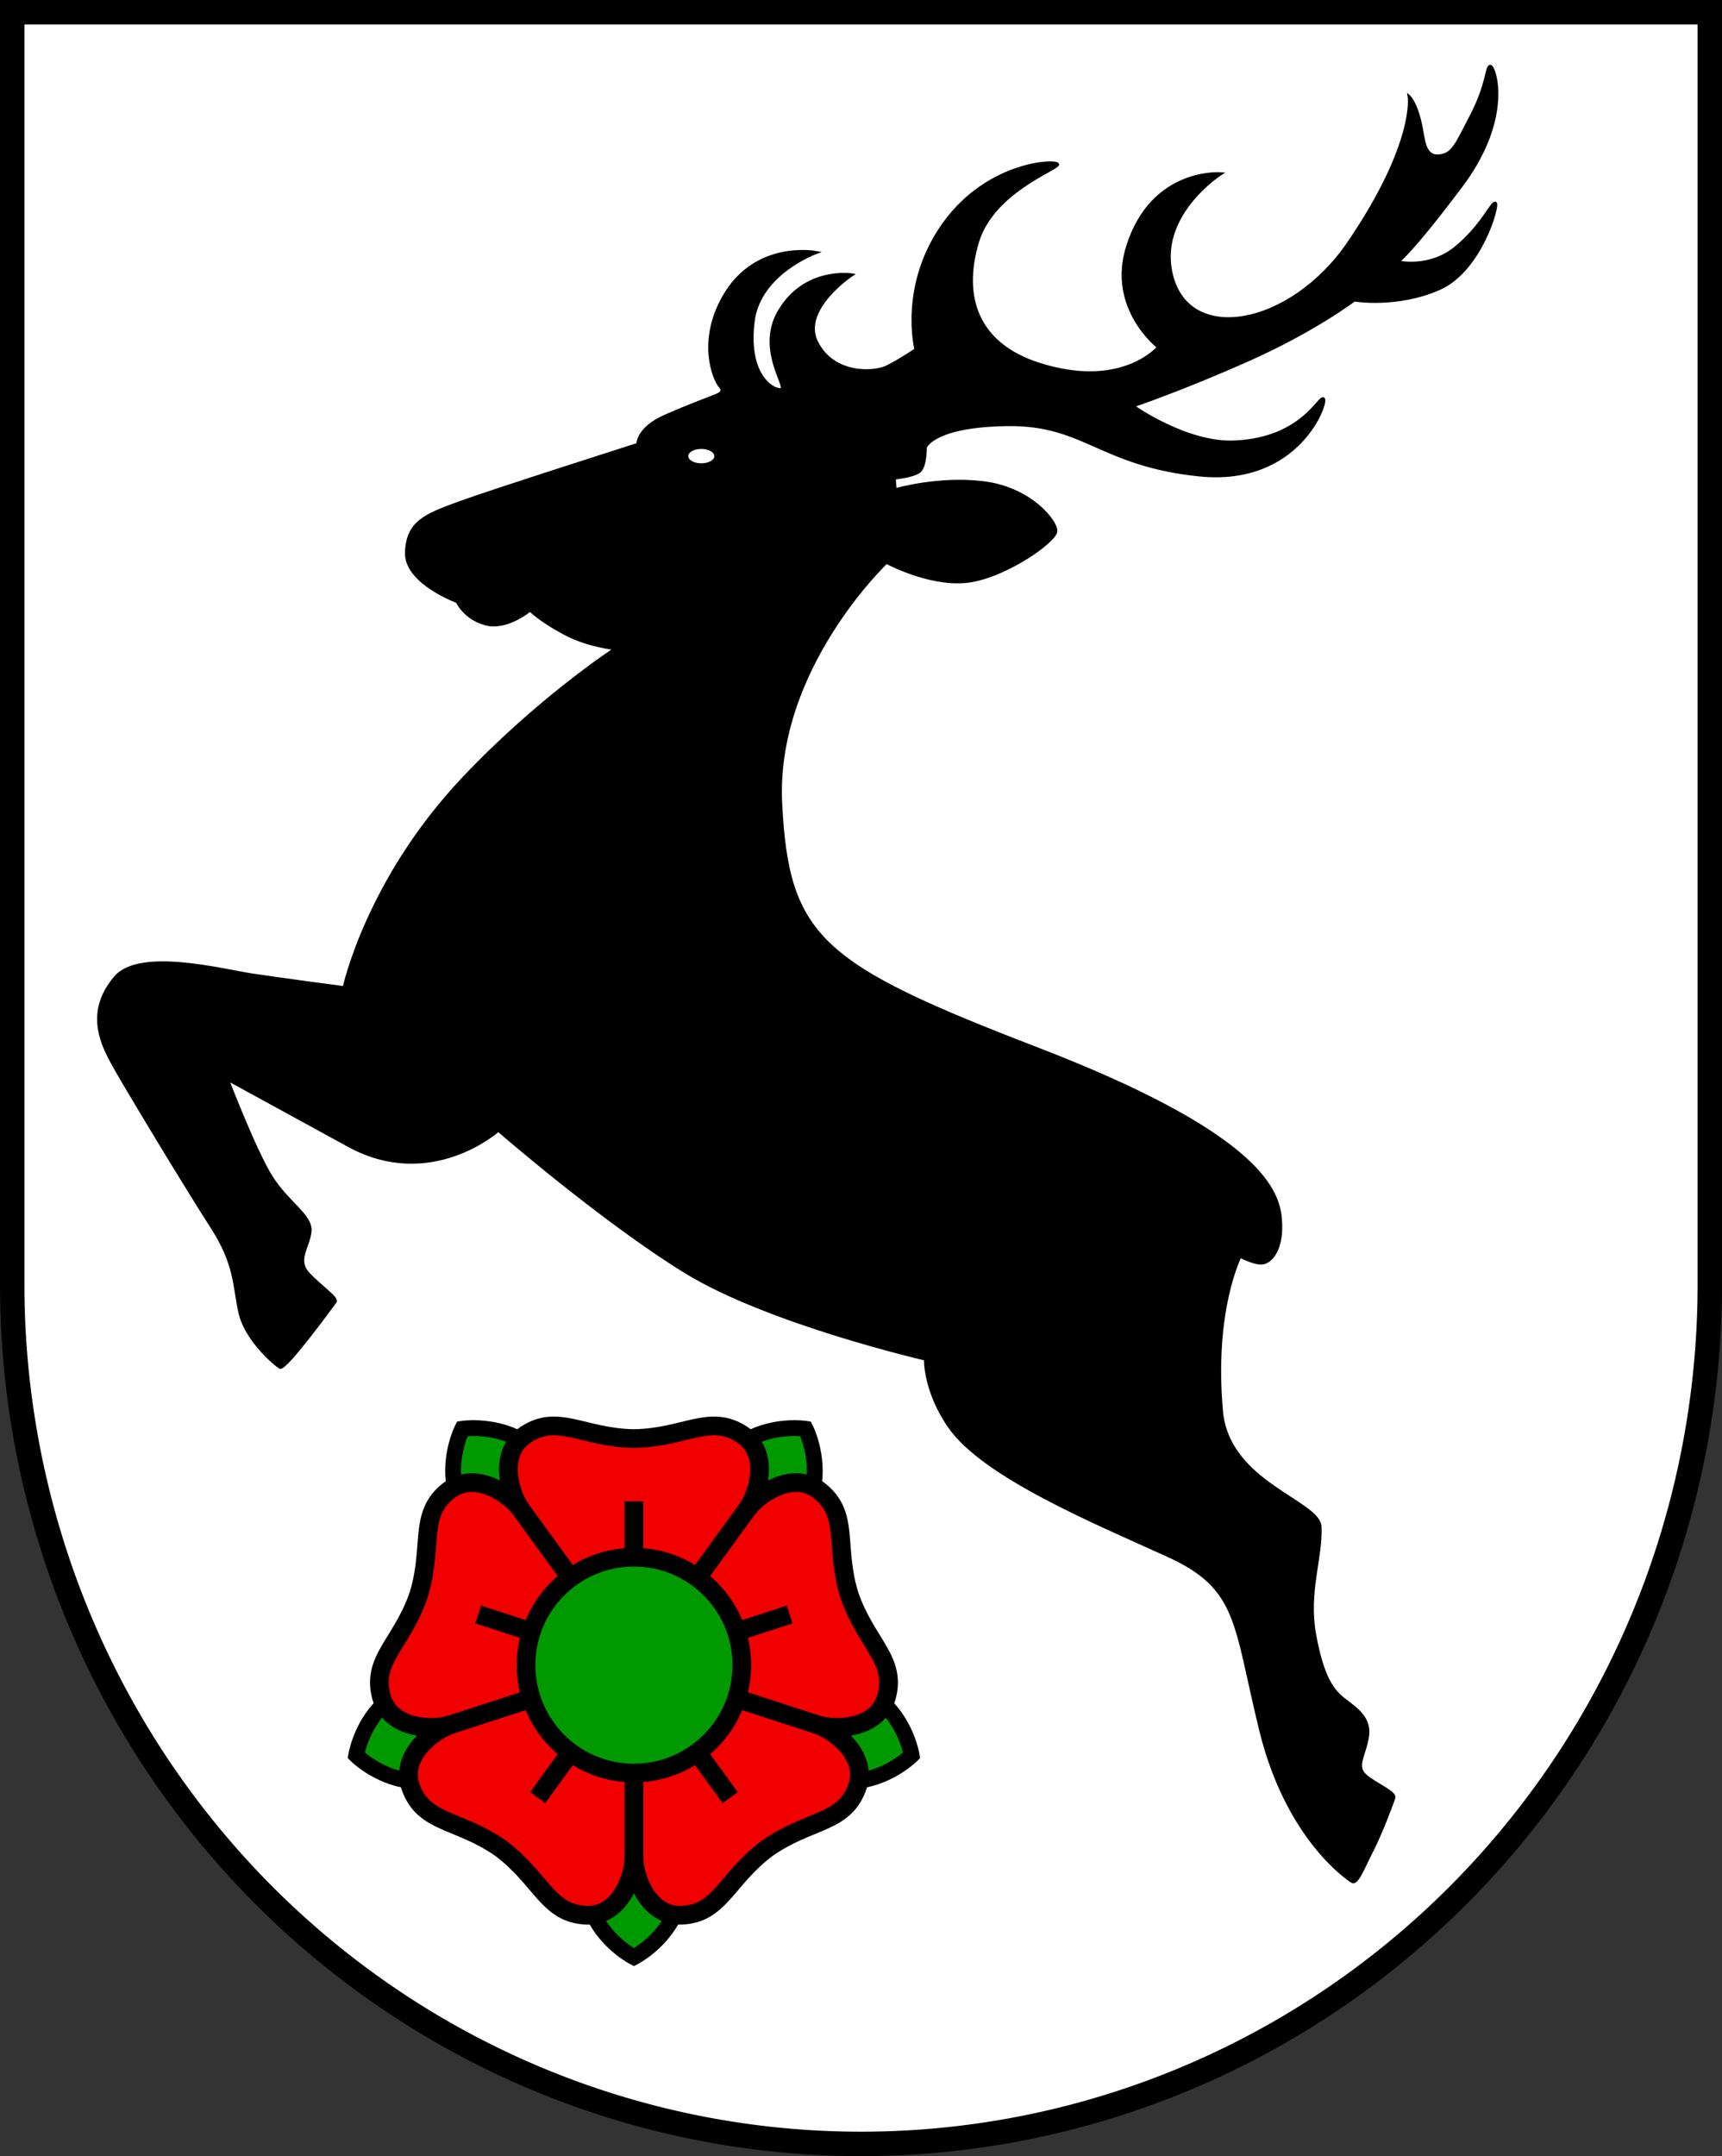 <?xml version="1.0" encoding="UTF-8" standalone="no"?>
<!-- Created with Inkscape (http://www.inkscape.org/) -->

<svg
   width="119.839mm"
   height="149.999mm"
   viewBox="0 0 119.839 149.999"
   version="1.1"
   id="svg5"
   inkscape:version="1.2.2 (732a01da63, 2022-12-09)"
   sodipodi:docname="DEU Himbergen COA.svg"
   xmlns:inkscape="http://www.inkscape.org/namespaces/inkscape"
   xmlns:sodipodi="http://sodipodi.sourceforge.net/DTD/sodipodi-0.dtd"
   xmlns="http://www.w3.org/2000/svg"
   xmlns:svg="http://www.w3.org/2000/svg">
  <rect x="0" y="0" width="119.839" height="149.999" fill="#333333" stroke="none"/>
  <sodipodi:namedview
     id="namedview7"
     pagecolor="#9e9e9e"
     bordercolor="#666666"
     borderopacity="1.0"
     inkscape:showpageshadow="2"
     inkscape:pageopacity="0"
     inkscape:pagecheckerboard="0"
     inkscape:deskcolor="#8c8c8c"
     inkscape:document-units="mm"
     showgrid="false"
     inkscape:zoom="0.94418068"
     inkscape:cx="227.18109"
     inkscape:cy="284.37354"
     inkscape:current-layer="layer1" />
  <defs
     id="defs2" />
  <g
     inkscape:label="Ebene 1"
     inkscape:groupmode="layer"
     id="layer1"
     transform="translate(-510.169,-125.098)">
    <g
       id="g1860"
       transform="translate(461.782,46.979)">
      <path
         id="path1796"
         style="fill:#ffffff;fill-opacity:1;stroke:#000000;stroke-width:1.7;stroke-dasharray:none"
         d="m 49.238,78.969 v 88.522 a 59.07,59.778 0 0 0 59.07,59.777 59.07,59.778 0 0 0 59.069,-59.777 59.07,59.778 0 0 0 0,-5.2e-4 V 78.969 Z" />
      <g
         id="g1464"
         transform="translate(-186.547,8.364)">
        <g
           id="g1418">
          <path
             id="path1400"
             style="fill:#009900;fill-opacity:1;stroke:#000000;stroke-width:1.1;stroke-dasharray:none"
             d="m 279.051,198.95 -3.74,1.029 c 0,0 -0.029,0.983 0.929,2.989 0.958,2.006 2.811,2.949 2.811,2.949 0,0 1.852,-0.944 2.811,-2.949 0.958,-2.006 0.929,-2.989 0.929,-2.989 z"
             inkscape:transform-center-x="0.00017421994"
             inkscape:transform-center-y="16.839155" />
          <path
             id="path1405"
             style="fill:#009900;fill-opacity:1;stroke:#000000;stroke-width:1.1;stroke-dasharray:none"
             d="m 266.349,189.722 -2.135,-3.239 c 0,0 -0.944,0.276 -2.556,1.807 -1.611,1.531 -1.936,3.584 -1.936,3.584 0,0 1.47,1.47 3.673,1.762 2.204,0.292 3.13,-0.04 3.13,-0.04 z"
             inkscape:transform-center-x="15.926709"
             inkscape:transform-center-y="4.5249906" />
          <path
             id="path1407"
             style="fill:#009900;fill-opacity:1;stroke:#000000;stroke-width:1.1;stroke-dasharray:none"
             d="m 271.201,174.79 2.421,-3.031 c 0,0 -0.554,-0.813 -2.509,-1.872 -1.954,-1.059 -4.007,-0.734 -4.007,-0.734 0,0 -0.944,1.852 -0.54,4.038 0.404,2.186 1.005,2.964 1.005,2.964 z"
             inkscape:transform-center-x="9.0077689"
             inkscape:transform-center-y="-12.964113" />
          <path
             id="path1409"
             style="fill:#009900;fill-opacity:1;stroke:#000000;stroke-width:1.1;stroke-dasharray:none"
             d="m 286.901,174.79 3.631,1.365 c 0,0 0.602,-0.778 1.005,-2.964 0.403,-2.186 -0.54,-4.038 -0.54,-4.038 0,0 -2.053,-0.325 -4.007,0.734 -1.954,1.059 -2.509,1.872 -2.509,1.872 z"
             inkscape:transform-center-x="-9.008048"
             inkscape:transform-center-y="-12.963913" />
          <path
             id="path1411"
             style="fill:#009900;fill-opacity:1;stroke:#000000;stroke-width:1.1;stroke-dasharray:none"
             d="m 291.753,189.722 -0.177,3.875 c 0,0 0.926,0.332 3.13,0.04 2.204,-0.292 3.673,-1.762 3.673,-1.762 0,0 -0.325,-2.053 -1.936,-3.584 -1.611,-1.531 -2.556,-1.807 -2.556,-1.807 z"
             inkscape:transform-center-x="-15.926606"
             inkscape:transform-center-y="4.5253641" />
        </g>
        <path
           style="fill:#f00000;fill-opacity:1;stroke:#000000;stroke-width:1.3;stroke-dasharray:none"
           d="m 263.524,194.113 c 0.928,2.543 3.338,2.179 6.264,4.232 2.857,2.148 3.255,4.553 5.961,4.65 2.335,0.083 3.303,-2.671 3.303,-4.047 -1e-5,1.376 0.968,4.13 3.303,4.047 2.705,-0.097 3.104,-2.501 5.961,-4.65 2.926,-2.053 5.336,-1.689 6.264,-4.232 0.801,-2.195 -1.519,-3.966 -2.828,-4.392 1.309,0.425 4.227,0.356 4.869,-1.891 0.744,-2.603 -1.42,-3.725 -2.58,-7.106 -1.048,-3.417 0.043,-5.597 -2.089,-7.265 -1.84,-1.44 -4.242,0.219 -5.051,1.333 0.809,-1.113 1.645,-3.91 -0.293,-5.215 -2.245,-1.512 -3.981,0.199 -7.555,0.258 -3.574,-0.059 -5.31,-1.77 -7.555,-0.258 -1.938,1.305 -1.102,4.102 -0.293,5.215 -0.809,-1.113 -3.211,-2.772 -5.051,-1.333 -2.132,1.668 -1.041,3.848 -2.089,7.265 -1.161,3.381 -3.324,4.503 -2.58,7.106 0.642,2.246 3.561,2.316 4.869,1.891 -1.309,0.425 -3.629,2.197 -2.828,4.392 z"
           id="path1247"
           sodipodi:nodetypes="scscscscscscscscscscs"
           inkscape:transform-center-x="7.8457249"
           inkscape:transform-center-y="10.763787" />
        <circle
           style="fill:#009900;fill-opacity:1;stroke:#000000;stroke-width:1.3;stroke-dasharray:none"
           id="path914"
           cx="279.051"
           cy="185.595"
           r="7.508" />
        <path
           style="fill:#009900;fill-opacity:1;stroke:#000000;stroke-width:1.3;stroke-dasharray:none"
           d="m 287.175,174.413 -3.711,5.107"
           id="path1309"
           sodipodi:nodetypes="cc"
           inkscape:transform-center-x="-6.2685907"
           inkscape:transform-center-y="-8.6279803" />
        <path
           style="fill:#009900;fill-opacity:1;stroke:#000000;stroke-width:1.3;stroke-dasharray:none"
           d="m 292.196,189.866 -6.004,-1.951"
           id="path1311"
           sodipodi:nodetypes="cc"
           inkscape:transform-center-x="-10.142796"
           inkscape:transform-center-y="3.2955947" />
        <path
           style="fill:#009900;fill-opacity:1;stroke:#000000;stroke-width:1.3;stroke-dasharray:none"
           d="m 279.051,199.416 -10e-6,-6.313"
           id="path1313"
           sodipodi:nodetypes="cc"
           inkscape:transform-center-x="4e-06"
           inkscape:transform-center-y="10.66477" />
        <path
           style="fill:#009900;fill-opacity:1;stroke:#000000;stroke-width:1.3;stroke-dasharray:none"
           d="m 265.906,189.866 6.004,-1.951"
           id="path1315"
           sodipodi:nodetypes="cc"
           inkscape:transform-center-x="10.142799"
           inkscape:transform-center-y="3.295595" />
        <path
           style="fill:#009900;fill-opacity:1;stroke:#000000;stroke-width:1.3;stroke-dasharray:none"
           d="m 270.927,174.413 3.711,5.107"
           id="path1317"
           sodipodi:nodetypes="cc"
           inkscape:transform-center-x="6.268594"
           inkscape:transform-center-y="-8.62798" />
        <path
           style="fill:#009900;fill-opacity:1;stroke:#000000;stroke-width:1.3;stroke-dasharray:none"
           d="m 279.051,174.2 v 3.886"
           id="path1334"
           inkscape:transform-center-x="9.2678083e-06"
           inkscape:transform-center-y="-9.4513303" />
        <path
           style="fill:#009900;fill-opacity:1;stroke:#000000;stroke-width:1.3;stroke-dasharray:none"
           d="m 289.887,182.074 -3.696,1.201"
           id="path1336"
           inkscape:transform-center-x="-8.9887457"
           inkscape:transform-center-y="-2.9206303" />
        <path
           style="fill:#009900;fill-opacity:1;stroke:#000000;stroke-width:1.3;stroke-dasharray:none"
           d="m 285.748,194.813 -2.284,-3.144"
           id="path1338"
           inkscape:transform-center-x="-5.5553607"
           inkscape:transform-center-y="7.6462797" />
        <path
           style="fill:#009900;fill-opacity:1;stroke:#000000;stroke-width:1.3;stroke-dasharray:none"
           d="m 272.353,194.813 2.284,-3.144"
           id="path1340"
           inkscape:transform-center-x="5.5553443"
           inkscape:transform-center-y="7.6462947" />
        <path
           style="fill:#009900;fill-opacity:1;stroke:#000000;stroke-width:1.3;stroke-dasharray:none"
           d="m 268.214,182.074 3.696,1.201"
           id="path1342"
           inkscape:transform-center-x="8.9887543"
           inkscape:transform-center-y="-2.9206103" />
      </g>
      <g
         id="g1740"
         transform="translate(-0.083,-1.036)">
        <path
           style="fill:#000000;fill-opacity:1;stroke:#000000;stroke-width:0.2;stroke-dasharray:none"
           d="m 91.298,124.274 c 0,0 -1.868,-0.157 -3.559,-1.062 -1.691,-0.905 -2.379,-1.612 -2.379,-1.612 0,0 -1.612,1.357 -3.087,0.964 -1.475,-0.393 -1.986,-1.553 -1.986,-1.553 0,0 -3.618,-1.322 -3.535,-3.435 0.083,-2.113 1.335,-2.586 3.699,-3.448 2.364,-0.862 12.403,-4.06 12.403,-4.06 0,0 -0.04,-1.11 1.887,-1.956 1.927,-0.846 3.117,-1.258 3.362,-1.367 0.246,-0.108 0.875,-0.256 0.472,-0.718 -0.403,-0.462 -1.52,-3.088 0.258,-6.221 2.225,-3.921 6.452,-3.087 6.452,-3.087 0,0 -3.971,1.425 -4.394,4.783 -0.501,3.977 1.585,4.922 1.974,4.727 0.389,-0.195 -1.7,-2.827 -0.167,-5.423 1.808,-3.059 5.061,-2.531 5.061,-2.531 0,0 -3.615,2.392 -2.447,4.7 1.168,2.308 4.004,2.141 4.894,1.696 0.89,-0.445 2.002,-1.196 2.002,-1.196 0,0 -1.14,-4.477 1.974,-8.788 3.115,-4.31 7.925,-4.422 7.898,-4.088 -0.028,0.334 -4.546,1.891 -5.59,5.423 -1.123,3.801 -0.025,7.075 4.255,8.454 5.817,1.874 8.343,-1.168 8.343,-1.168 0,0 -3.522,-2.699 -2.139,-7.036 1.73,-5.427 6.489,-5.034 6.489,-5.034 0,0 -4.278,2.726 -3.5,6.764 1.023,5.309 8.377,3.972 12.427,-2.006 4.694,-6.927 4.169,-10.127 4.169,-10.127 0,0 0.492,0.433 0.826,2.065 0.193,0.945 0.216,2.124 1.219,2.065 1.003,-0.059 1.256,-0.827 2.281,-2.792 1.18,-2.261 1.042,-3.5 1.337,-3.441 0.295,0.059 1.534,3.579 -2.045,8.337 -3.579,4.759 -4.405,5.27 -4.405,5.27 0,0 2.202,0.531 4.051,-1.003 1.848,-1.534 2.458,-3.127 2.733,-3.087 0.275,0.039 -0.994,4.682 -3.913,5.958 -2.969,1.298 -5.899,0.787 -5.899,0.787 0,0 -2.758,2.112 -7.458,4.198 -4.7,2.086 -7.953,3.17 -7.953,3.17 0,0 3.717,2.668 7.119,2.503 4.69,-0.227 5.84,-3.226 6.146,-3.003 0.306,0.222 -1.708,6.012 -8.629,5.305 -6.867,-0.702 -7.983,-3.539 -13.253,-3.5 -5.27,0.039 -5.82,1.573 -5.82,1.573 0,0 0.02,1.357 -0.433,1.691 -0.452,0.334 -1.73,0.452 -1.73,0.452 l 0.059,0.806 c 0,0 3.127,-0.905 6.273,-0.472 3.146,0.433 4.916,2.635 4.916,3.343 0,0.708 -3.677,3.284 -6.292,3.52 -2.615,0.236 -5.506,-1.337 -5.506,-1.337 0,0 -7.826,7.413 -7.354,16.773 0.472,9.36 2.768,11.254 17.855,17.068 14.925,5.752 16.699,9.606 16.911,11.72 0.223,2.233 -0.669,3.107 -1.219,3.186 -0.551,0.079 -1.573,-0.472 -1.573,-0.472 0,0 -1.932,3.708 -1.298,10.776 0.45,5.012 6.778,6.273 6.859,8.041 0.1,2.159 -0.921,4.544 -0.37,7.533 0.551,2.989 1.258,3.893 2.084,4.523 0.826,0.629 1.77,1.258 1.593,2.517 -0.177,1.258 -0.905,2.084 -0.157,2.733 0.747,0.649 2.104,1.16 1.986,1.553 -0.118,0.393 -0.944,2.556 -1.534,3.697 -0.59,1.14 -1.023,2.34 -1.376,2.124 -0.354,-0.216 -4.52,-3.04 -6.355,-10.493 -1.835,-7.453 -1.446,-9.9 -6.452,-12.18 -5.006,-2.28 -12.84,-5.51 -15.234,-8.986 -1.736,-2.521 -1.652,-4.68 -1.652,-4.68 0,0 -10.923,-2.519 -16.707,-6.078 -5.784,-3.559 -13.014,-9.844 -13.014,-9.844 0,0 -4.69,4.203 -10.432,1.057 -5.742,-3.146 -8.416,-4.601 -8.416,-4.601 0,0 1.912,4.99 3.052,6.798 1.14,1.808 2.809,2.697 2.697,3.782 -0.111,1.085 -1.001,1.974 -0.139,2.92 0.862,0.945 2.086,1.71 1.877,1.988 -0.209,0.278 -3.476,4.769 -3.838,4.547 -0.362,-0.222 -2.378,-1.919 -2.795,-3.838 -0.417,-1.919 -0.278,-3.337 -1.947,-5.923 -1.669,-2.586 -6.34,-10.289 -7.036,-11.624 -0.695,-1.335 -1.64,-3.459 0.334,-5.756 1.696,-1.974 7.453,-0.473 9.455,-0.167 2.002,0.306 6.452,0.89 6.452,0.89 0,0 1.597,-7.451 8.286,-14.539 5.27,-5.584 10.599,-9.045 10.599,-9.045 z"
           id="path1578"
           sodipodi:nodetypes="cscscsscsssscssscsscsssscscsscssssscssscscsssscsccssscsssccsssssssssssscscscsssssssssscsc" />
        <ellipse
           style="fill:#ffffff;fill-opacity:1;stroke:none;stroke-width:0.2;stroke-dasharray:none"
           id="path1736"
           cx="97.275"
           cy="110.887"
           rx="0.904"
           ry="0.501" />
      </g>
    </g>
  </g>
</svg>
